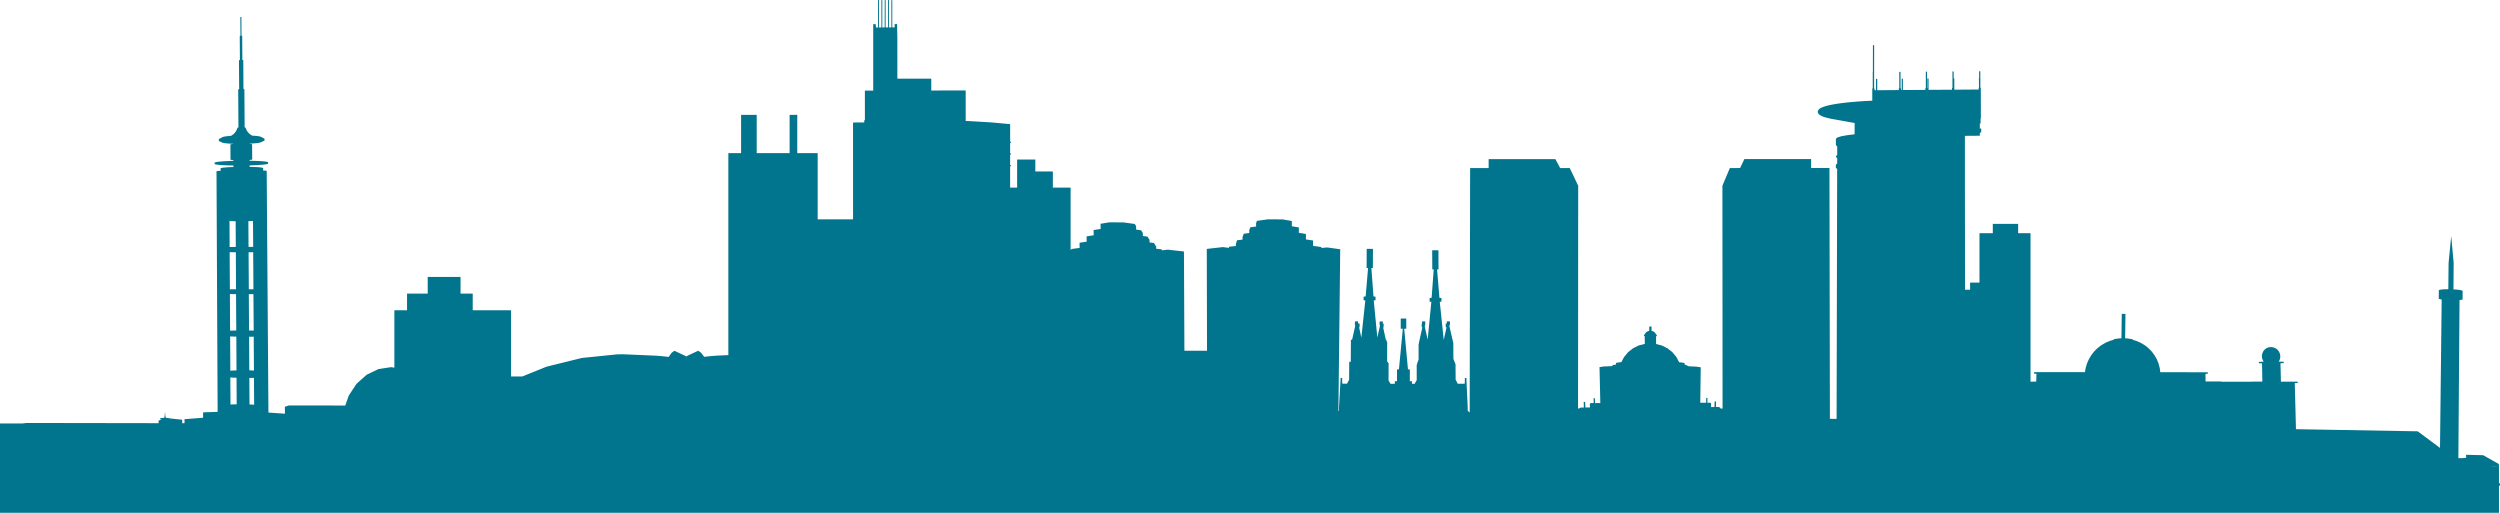 <?xml version="1.0" encoding="utf-8"?>
<!-- Generator: Adobe Illustrator 16.0.0, SVG Export Plug-In . SVG Version: 6.00 Build 0)  -->
<!DOCTYPE svg PUBLIC "-//W3C//DTD SVG 1.1//EN" "http://www.w3.org/Graphics/SVG/1.1/DTD/svg11.dtd">
<svg version="1.1" id="Layer_1" xmlns="http://www.w3.org/2000/svg" xmlns:xlink="http://www.w3.org/1999/xlink" x="0px" y="0px"
	 width="107.69px" height="22.09px" viewBox="0 0 107.69 22.09" enable-background="new 0 0 107.69 22.09" xml:space="preserve">
<path fill="#00758D" d="M9.946,9.524l0.12,0.004l0.085,0.002l0.006,1.106L10.1,10.637l-0.138,0.002l-0.07,0.002L9.886,9.52
	L9.946,9.524z M10.167,12.461h-0.04h-0.119l-0.106,0.002l-0.009-1.601L10,10.865l0.119,0.001l0.04,0.001L10.167,12.461z
	 M10.177,14.236l-0.04,0.001l-0.119,0.003l-0.106,0.004l-0.009-1.576h0.07l0.139,0.002h0.056L10.177,14.236z M10.188,15.954
	l-0.041,0.003l-0.119,0.004l-0.106,0.008l-0.008-1.476l0.07,0.002l0.139,0.005h0.057L10.188,15.954z M10.195,17.416l-0.178,0.004
	l-0.088,0.006L9.922,16.26l0.071,0.004l0.139,0.006l0.057,0.003L10.195,17.416z M10.811,9.522l0.087-0.005l0.008,1.118h-0.053
	l-0.147-0.001l-0.007-1.107L10.811,9.522z M10.917,12.461h-0.098h-0.101l-0.01-1.594l0.101-0.001l0.097-0.002L10.917,12.461z
	 M10.928,14.241l-0.099-0.003l-0.101-0.002l-0.01-1.564l0.146-0.002h0.053L10.928,14.241z M10.939,15.963l-0.099-0.006l-0.101-0.005
	l-0.009-1.448h0.147l0.052-0.002L10.939,15.963z M10.948,17.434l-0.019-0.002l-0.181-0.01l-0.007-1.142l0.147-0.003l0.052-0.002
	L10.948,17.434z M10.045,8.63L10.01,8.628L9.978,8.627L9.943,8.626L9.911,8.625L9.88,8.624l0.032,0.002l0.031,0.001l0.034,0.001
	l0.034,0.001L10.045,8.63z M10.833,7.591l0.06,0.004l-0.062-0.004H10.833z M11.006,7.601l0.047,0.005L11.006,7.601z M79.278,6.12
	l-0.013-0.004l-0.012-0.009l-0.01-0.013l0.012,0.013l0.01,0.009L79.278,6.12l0.082,0.035L79.278,6.12z M107.683,20.826l-0.037-0.027
	v-0.715h-0.272l-0.001-0.007l0.273,0.007l-0.008-0.097l-0.673-0.379l-0.739-0.018l0.008,0.121l-0.024,0.01l-0.051,0.006
	l-0.073,0.006l-0.092,0.002l-0.096-0.002v-0.107l0.049-6.702l0.018-0.001l0.071-0.01l0.038-0.012l0.004-0.014l0.002-0.361
	l-0.031-0.016l-0.066-0.015l-0.096-0.015l-0.117-0.01l-0.084-0.006l0.008-1.136l-0.106-1.163l-0.112,1.157l-0.012,1.136
	l-0.094,0.001l-0.117,0.004l-0.096,0.009l-0.066,0.012l-0.035,0.014l-0.004,0.357l0.002,0.014l0.033,0.014l0.066,0.014l0.025,0.004
	l-0.072,6.393l-0.961-0.715l-5.244-0.092l-0.051-1.983l0.125-0.01l-0.002-0.054h-0.72l-0.019-0.793l0.139-0.006l-0.001-0.058
	l-0.215-0.006l0.022-0.032l0.038-0.097l0.011-0.103l-0.016-0.104l-0.042-0.095l-0.063-0.084l-0.086-0.061l-0.096-0.039l-0.006-0.001
	l-0.096-0.012l-0.096,0.012l-0.006,0.002l-0.096,0.039l-0.08,0.063l-0.061,0.082l-0.037,0.096l-0.001,0.005l-0.013,0.103
	l0.016,0.102l0.042,0.096l0.022,0.028h-0.002l-0.209,0.013l0.002,0.055l0.135,0.006l0.015,0.787h-0.379l-0.14,0.004h-1.239v-0.008
	l-0.113-0.002h-0.576l-0.002-0.328l0.099-0.006v-0.063l-2.047-0.002l-0.021-0.167l-0.049-0.195l-0.075-0.187l-0.099-0.174
	l-0.117-0.16l-0.139-0.145l-0.156-0.126l-0.17-0.103l-0.022-0.01l-0.177-0.08l-0.162-0.047V14.62l-0.014-0.008l-0.01-0.002
	l-0.19-0.029l-0.021-0.002l-0.031-0.003l-0.043-0.002l-0.019-0.001l0.015-1.051l-0.16-0.002l-0.014,1.051l-0.023,0.002l-0.041,0.002
	l-0.03,0.002l-0.175,0.023l-0.038,0.006l-0.011,0.004l-0.012,0.006v0.021l-0.168,0.047l-0.181,0.076l-0.019,0.012l-0.176,0.102
	l-0.16,0.125l-0.144,0.143l-0.125,0.162l-0.103,0.176l-0.082,0.188l-0.057,0.195l-0.025,0.168h-2.191l-0.003,0.064l0.104,0.006
	l-0.011,0.336l-0.245,0.006v-6.397h-0.533V9.644h-1.092v0.401h-0.574v2.127h-0.404v0.308h-0.217l-0.006-4.203L84.64,5.852
	l0.514-0.004h0.002h0.128V5.711h0.056l0.003-0.072V5.537h-0.06V5.318h0.033V5.303V5.096h0.011l0.001-0.016l-0.003-1.302h-0.019
	l-0.002-0.709L85.252,3.07v0.009l0.001,0.285h-0.008l-0.001,0.009l0.002,0.406h-0.011l-0.002,0.019v0.058l-1.049,0.007V3.38V3.373
	h-0.027V3.086l-0.001-0.007h-0.052v0.708h-0.019v0.077L83.075,3.87V3.389L83.074,3.38l-0.05,0.001v0.414h-0.014V3.096l-0.002-0.009
	l-0.051,0.001l0.001,0.707h-0.021v0.077L81.97,3.878V3.396l-0.004-0.007h-0.048v0.49H81.89V3.822l-0.008-0.02l-0.014,0.001V3.104
	l-0.003-0.008h-0.052v0.707h-0.02V3.88l-0.929,0.006V3.404l-0.003-0.007h-0.049v0.489l-0.064,0.001V3.83L80.74,3.811h-0.011
	l0.002-1.857l-0.004-0.009l-0.049,0.001l-0.002,1.159h-0.005l-0.001,0.706h-0.02v0.527l-0.114,0.005l-0.004,0.001l-0.025,0.001
	L80.37,4.351l-0.114,0.007l-0.003,0.001L80.228,4.36l-0.131,0.008l-0.111,0.008l0,0l-0.022,0.003h-0.001l-0.125,0.01l-0.105,0.01
	l0,0L79.71,4.4l-0.115,0.011l-0.099,0.011h-0.001l-0.012,0.006l-0.008,0.01l-0.008,0.013l-0.003,0.016l-0.002,0.018l0.002,0.019
	l0.003,0.018l0.008,0.015l0.008,0.013l0.012,0.008l0.009,0.004l-0.01-0.004L79.483,4.55l-0.008-0.013l-0.008-0.016l-0.003-0.017
	l-0.002-0.019l0.002-0.018l0.003-0.016l0.008-0.013l0.008-0.01l0.012-0.006l-0.02,0.003l-0.108,0.012l-0.089,0.012l-0.012,0.006
	l-0.012,0.009l-0.007,0.014l-0.005,0.016l-0.001,0.018l0.001,0.018l-0.001-0.018l0.001-0.018l0.005-0.016l0.007-0.014l0.012-0.009
	l0.01-0.006l-0.018,0.003L79.16,4.465l-0.081,0.014l-0.016,0.002l-0.088,0.015l-0.08,0.016L78.89,4.513l-0.078,0.015l-0.14,0.034
	l-0.114,0.036l-0.041,0.017l-0.004,0.002l-0.002,0.001l-0.004,0.001l-0.04,0.017l-0.015,0.006l-0.028,0.016l-0.006,0.004
	l-0.03,0.017L78.374,4.69l-0.018,0.016v0.001l-0.01,0.013l-0.008,0.017l-0.001,0.017l0.001,0.019l0.008,0.016l0.01,0.015
	l0.014,0.011l0.014,0.006l0.018,0.004l0.097,0.023l-0.097-0.023l-0.018-0.004l-0.015-0.006l-0.013-0.011l-0.01-0.015l-0.008-0.016
	l-0.001-0.019l0.001-0.017l0.008-0.017l0.01-0.013L78.353,4.71l-0.019,0.018l-0.01,0.014l-0.007,0.016L78.313,4.77l-0.002,0.005
	L78.31,4.793l0.002,0.018l0.006,0.016l0.011,0.014l0.014,0.011l0.015,0.007l0.017,0.003l0.229,0.053l-0.229-0.053l-0.017-0.003
	l-0.015-0.007l-0.014-0.011l-0.011-0.014l-0.006-0.016L78.31,4.793l0.002-0.018L78.31,4.779V4.78l-0.006,0.017l-0.002,0.017
	l0.002,0.018l0.004,0.015v0.002l0.002,0.003l0.002,0.004l0.004,0.014l0.007,0.016l0.01,0.014l0.015,0.016v0.001l0.004,0.003
	l0.002,0.002l0.016,0.016l0.013,0.01l0.024,0.015l0.003,0.002l0.005,0.002l0.001,0.002l0.026,0.016l0.016,0.006l0.021,0.01
	l0.015,0.006l0.007,0.003L78.5,5.011l0.039,0.016l0.044,0.014l0.002,0.001l0.01,0.003h0.002l0.047,0.016l0.055,0.014h0.001
	l0.012,0.003l0.002,0.001l0.058,0.015l0.063,0.013l0.001,0.001l0.014,0.002l0.002,0.001l0.067,0.014l0.071,0.013h0.002l0.014,0.002
	l0.003,0.001l0.075,0.013l0.018,0.003l0.789,0.142l-0.002,0.487L79.587,5.82l-0.271,0.049l-0.17,0.054l-0.063,0.056V6.25
	l0.047,0.054l0.01,0.004v0.371l-0.058,0.046v0.027l0.047,0.049l0.011,0.003l-0.002,0.244l-0.057,0.043v0.136l0.047,0.045l0.01,0.003
	l-0.024,10.768l-0.289-0.002L78.806,7.238h-0.789l-0.002-0.385H75.14l-0.183,0.385l-0.442,0.001l-0.32,0.762l0.006,9.598h-0.096
	l0.002-0.035l-0.066-0.031h-0.124l0.004-0.237h-0.03l-0.008-0.003v0.003h-0.025l-0.004,0.237l-0.15,0.001l0.003-0.164l-0.049-0.022
	h-0.111l0.003-0.207h-0.027l-0.006-0.002v0.002h-0.021l-0.003,0.207h-0.252l0.02-1.527l-0.195-0.028l-0.318-0.015l-0.107-0.045
	v-0.01h-0.023L72.565,15.7v-0.063l-0.166-0.027l-0.067-0.004l-0.116-0.221l-0.173-0.211l-0.21-0.168l-0.24-0.121l-0.256-0.068
	l-0.001-0.334l0.032-0.006l0.003-0.035v-0.012l-0.035-0.022l-0.024-0.048l-0.033-0.041l-0.04-0.031l-0.048-0.023l-0.049-0.012
	v-0.188h-0.05l-0.001-0.01v0.01h-0.048l0.001,0.187l-0.051,0.013l-0.047,0.022l-0.043,0.032l-0.032,0.039l-0.024,0.047l-0.035,0.023
	v0.012l0.01,0.035l0.025,0.004l0.004,0.336l-0.262,0.065l-0.242,0.121l-0.214,0.168l-0.175,0.21l-0.117,0.221l-0.078,0.006
	l-0.152,0.026v0.063l-0.049,0.021h-0.097v0.039l-0.032,0.016l-0.354,0.015l-0.179,0.028l0.035,1.547h-0.229l-0.005-0.209h-0.021
	v-0.002l-0.007,0.002h-0.028l0.004,0.209h-0.111l-0.055,0.025l0.005,0.166h-0.003h-0.194l-0.007-0.24h-0.023V17.31l-0.008,0.004
	H68.22l0.006,0.24l-0.125,0.002l-0.074,0.031v0.012h-0.051l0.006-9.598l-0.364-0.762h-0.413l-0.206-0.385h-2.874l-0.001,0.385
	h-0.797l-0.019,10.534l-0.086-0.086v-0.166l-0.054-1.146v-0.091h-0.062l-0.008,0.002l0.002,0.092l-0.006,0.151h-0.311v-0.025
	l-0.08-0.143l-0.005-0.67l-0.091-0.229l-0.004-0.678l-0.178-0.772h0.034l-0.001-0.168h-0.066v-0.006l-0.002,0.006h-0.069v0.092
	h-0.044v0.162h0.035l-0.121,0.545L62.019,13l0.067-0.007l0.007-0.023v-0.019l-0.001-0.114l-0.087-0.01l-0.102-1.221h0.063
	l-0.002-0.336l-0.002-0.49l-0.269,0.002l0.003,0.488l0.001,0.336h0.064l-0.002,0.006l-0.091,1.215l-0.082,0.01l-0.005,0.023
	l0.001,0.113v0.02l0.075,0.008l-0.158,1.626l-0.123-0.54v-0.076h0.018v-0.168h-0.069v-0.006l-0.001,0.006l-0.07,0.002l0.001,0.09
	h-0.014l0.001,0.162h0.029l-0.154,0.687v0.022l-0.01,0.043v0.641l-0.073,0.201v0.002l-0.001,0.004v0.017l-0.006,0.017v0.004
	l-0.002,0.004l0.002,0.637l-0.076,0.129v0.01l-0.005,0.008v0.008h-0.124v-0.11h-0.092v-0.491v-0.018h-0.08l-0.162-1.749v-0.002
	h0.089v-0.44h-0.239v0.44h0.09l-0.168,1.747h-0.015v0.004h-0.067v0.509h-0.094v0.11h-0.191v-0.008l-0.08-0.135l0.002-0.75h-0.004
	v-0.008h-0.024v-0.037h-0.004v-0.007l-0.031-0.001l0.002-0.861l-0.005-0.002v-0.011l-0.011-0.004h-0.015v-0.056l-0.004-0.002v-0.01
	l-0.013-0.004l-0.01-0.001l-0.116-0.532h0.02l0.002-0.162h-0.037l0.002-0.094h-0.07l-0.002-0.007v0.007h-0.066l-0.002,0.166h0.021
	L59.33,14.54l-0.155-1.598l0.076-0.008l0.001-0.019v-0.114l-0.008-0.023l-0.08-0.01l-0.09-1.217l-0.002-0.004h0.065l0.002-0.338
	l0.002-0.49l-0.269,0.002L58.87,11.21l-0.002,0.338h0.063l-0.104,1.219l-0.088,0.012l-0.001,0.113v0.02l0.012,0.023l0.063,0.006
	l-0.172,1.604l-0.096-0.448h0.02l0.002-0.162h-0.064l0.001-0.09h-0.069l-0.004-0.007v0.007h-0.066l-0.002,0.166h0.021l-0.14,0.62
	h-0.017L58.2,14.636l-0.008,0.002l-0.006,0.944l-0.066,0.003l-0.002,0.211l-0.004,0.564l-0.079,0.143v0.025h-0.213l-0.007-0.151
	l0.002-0.091l-0.01-0.003h-0.061l-0.001,0.092l-0.065,1.144l-0.002,0.168l-0.025,0.024l0.07-6.211l0.008-0.763l-0.563-0.079
	l-0.247,0.024v-0.041l-0.361-0.051l0.002-0.231l-0.309-0.046l0.002-0.235l-0.306-0.05l0.002-0.231l-0.304-0.051V9.52l-0.395-0.069
	l-0.631-0.004l-0.475,0.067l-0.039,0.093v0.151l-0.247,0.033l-0.047,0.121v0.127l-0.24,0.03l-0.049,0.146v0.106l-0.239,0.029
	l-0.049,0.165v0.082l-0.291,0.032l-0.01,0.048l-0.261-0.033l-0.691,0.078l0.002,0.766v0.002l0.008,3.619h-0.974l-0.016-3.534
	l-0.004-0.742l-0.697-0.078l-0.243,0.029l-0.026-0.044l-0.229-0.024l-0.001-0.094l-0.097-0.155l-0.188-0.022l-0.002-0.116
	l-0.088-0.137l-0.199-0.025l-0.001-0.133l-0.077-0.115L48.94,9.89l-0.002-0.155l-0.061-0.088l-0.48-0.067l-0.618-0.003L47.408,9.64
	l0.003,0.222L47.108,9.91l0.003,0.225l-0.305,0.047l0.004,0.229l-0.307,0.045l0.003,0.223l-0.36,0.049v0.037l-0.028-0.002V8.081
	h-0.765V7.385h-0.755V6.871h-0.784v1.21h-0.302V7.172l0.041-0.031V7.116l-0.041-0.003v-0.44l0.041-0.036V6.611l-0.041-0.003
	l0.001-0.436l0.04-0.04V6.107l-0.04-0.003V5.347l-0.805-0.074l-0.929-0.055l-0.181-0.006V4.535V4.292v-0.05V4.011V3.96V3.896
	l-1.483,0.003V3.746V3.657V3.439V3.388l-1.46,0.002l-0.001-1.756l-0.011-0.596h-0.104V1.18h-0.103V0.155l-0.001-0.153h-0.039V1.18
	l-0.104,0.001V0.155h0.001l-0.001-0.153h-0.039v1.179H38.15V0.155h0.001l-0.002-0.153H38.11l-0.001,1.179l-0.102,0.001V0.156h0.001
	l-0.002-0.153h-0.039v1.179h-0.103V0.156h0.001l-0.002-0.153h-0.039v1.179h-0.088L37.72,1.04l-0.105,0.001v2.204v0.052v0.221v0.091
	v0.295h-0.359v0.064v0.051v0.23V4.3v0.242v0.636h-0.028v0.098l-0.483,0.001l0.001,4.17h-1.524v-2.85h-0.879v-1.65h-0.33v1.65h-1.417
	v-1.65h-0.673v1.65h-0.549v8.7l-0.49,0.022l-0.233,0.017l-0.314,0.034l-0.003,0.001L30.2,15.194l-0.125-0.086l-0.509,0.24
	l-0.007,0.101v0.022h-0.002l0.002-0.022v-0.101l-0.508-0.238l-0.117,0.084l-0.13,0.179l-0.016-0.001l-0.316-0.034l-0.233-0.017
	l-1.397-0.061l-0.252,0.004l-1.53,0.156l-1.516,0.375l-1.047,0.422h-0.483v-2.852h-1.651v-0.719h-0.524v-0.717h-1.415v0.717h-0.89
	v0.719h-0.546v2.472l-0.141-0.022l-0.546,0.084l-0.507,0.244l-0.436,0.389l-0.332,0.503l-0.154,0.433l-2.428-0.003l-0.173,0.056
	l0.003,0.299l-0.711-0.049L11.488,7.362l-0.004-0.004l-0.025-0.004L11.416,7.35l-0.058-0.002l-0.021-0.001l-0.001-0.108
	l-0.032-0.015L11.211,7.21l-0.149-0.012l-0.195-0.007l-0.114-0.002l-0.001-0.065l0.101-0.002l0.256-0.012l0.21-0.016l0.149-0.018
	l0.079-0.02v-0.02V6.983l-0.079-0.02l-0.154-0.017l-0.219-0.012l-0.269-0.009l-0.075-0.001V6.891l0.037-0.004l0.053-0.008
	l0.023-0.008V6.839l-0.001-0.125l-0.001-0.128l-0.001-0.129L10.86,6.35l-0.001-0.106V6.219L10.85,6.21L10.809,6.2L10.74,6.193
	l-0.005-0.001V6.188h0.009l0.072-0.003l0.113-0.008l0.061-0.005h0.001h0.003l0.085-0.01l0.048-0.005h0.001l0.002-0.001l0.055-0.011
	l0.031-0.006h0.002l0.004-0.003l0.126-0.06l0.037-0.011l0.003-0.011l0.005-0.011V5.995l-0.001-0.02V5.972l-0.157-0.08l-0.059-0.019
	l-0.111-0.015l-0.159-0.013l-0.037-0.001l-0.044-0.023l-0.049-0.033L10.73,5.75l-0.04-0.044l-0.036-0.047l-0.03-0.05l-0.025-0.054
	l-0.018-0.057l-0.013-0.004L10.544,5.49h-0.006l-0.011-1.641l-0.002-0.005l-0.011-0.002l-0.019-0.004l-0.008-0.001l-0.007-1.24
	l-0.002-0.004L10.469,2.59l-0.013-0.003L10.44,2.585l-0.007-1.038L10.43,1.545l-0.006-0.002l-0.01-0.002l-0.01-0.001l-0.005-0.803
	l-0.001-0.001l-0.003-0.001l-0.004-0.001l-0.005-0.001H10.38h-0.006l-0.006,0.001l-0.005,0.001h-0.004l-0.004,0.001l-0.002,0.001
	v0.002l0.005,0.802l-0.009,0.001l-0.01,0.002l-0.007,0.002l-0.003,0.003l-0.001,0.002l0.006,1.036l-0.009,0.001l-0.016,0.003
	l-0.01,0.003l-0.005,0.004l0.008,1.241l-0.018,0.004l-0.016,0.004l-0.007,0.004l0.01,1.642l-0.012,0.001l-0.022,0.004l-0.01,0.005
	l-0.018,0.056l-0.024,0.055l-0.029,0.051L10.12,5.714l-0.04,0.044l-0.045,0.039L9.986,5.83L9.945,5.853L9.877,5.857l-0.15,0.016
	L9.625,5.891l-0.049,0.02L9.421,5.994l0.008,0.015v0.049L9.43,6.07l0.001,0.011l0.034,0.01l0.132,0.06l0.001,0.001h0.001l0.053,0.01
	l0.029,0.006h0.001h0.001l0.084,0.008l0.047,0.005h0.003l0.108,0.007l0.06,0.003h0.002h0.002l0.06,0.002v0.005L9.997,6.204
	l-0.052,0.01l-0.02,0.01v0.024l0.001,0.107v0.106l0.001,0.128v0.129l0.001,0.124v0.032L9.94,6.883L9.982,6.89l0.07,0.007h0.003
	v0.032L9.923,6.932L9.662,6.946L9.453,6.962L9.312,6.981L9.246,7.002v0.053l0.013,0.02l0.09,0.018l0.159,0.016l0.217,0.012
	l0.261,0.008h0.07l0.001,0.065L9.936,7.198L9.749,7.209L9.608,7.223L9.524,7.238L9.502,7.253L9.503,7.36H9.474l-0.06,0.003
	L9.367,7.367l-0.03,0.004L9.326,7.376l0.049,10.365l-0.627,0.021l0.001,0.232l-0.801,0.063v0.172H7.849v-0.021l-0.001-0.065V18.08
	l-0.532-0.056l-0.021-0.008l-0.033-0.006l-0.044-0.007l-0.051-0.003L7.142,18v-0.024l-0.001-0.002H7.137l-0.005-0.002H7.128v-0.057
	l-0.001-0.001l-0.002-0.001H7.122l-0.003-0.001v-0.062H7.117H7.116l-0.003-0.002v-0.082l0,0H7.112H7.111H7.11H7.108H7.107H7.105
	H7.104H7.103H7.102H7.101l0,0v0.082l-0.002,0.002H7.097H7.095v0.062l-0.002,0.001H7.09l-0.003,0.001v0.058H7.083l-0.005,0.002H7.074
	l-0.001,0.002V18H7.056l-0.052,0.002l-0.045,0.005l-0.035,0.006l-0.023,0.008l-0.008,0.008v0.019l0.006,0.009l0.021,0.01
	l0.032,0.006h0.012l-0.132,0.045v0.064v0.047L1.135,18.22l-0.172,0.022h-0.966v3.848h0.469h3.16h104.02v-1.168l0.045,0.002
	L107.683,20.826z"/>
</svg>
